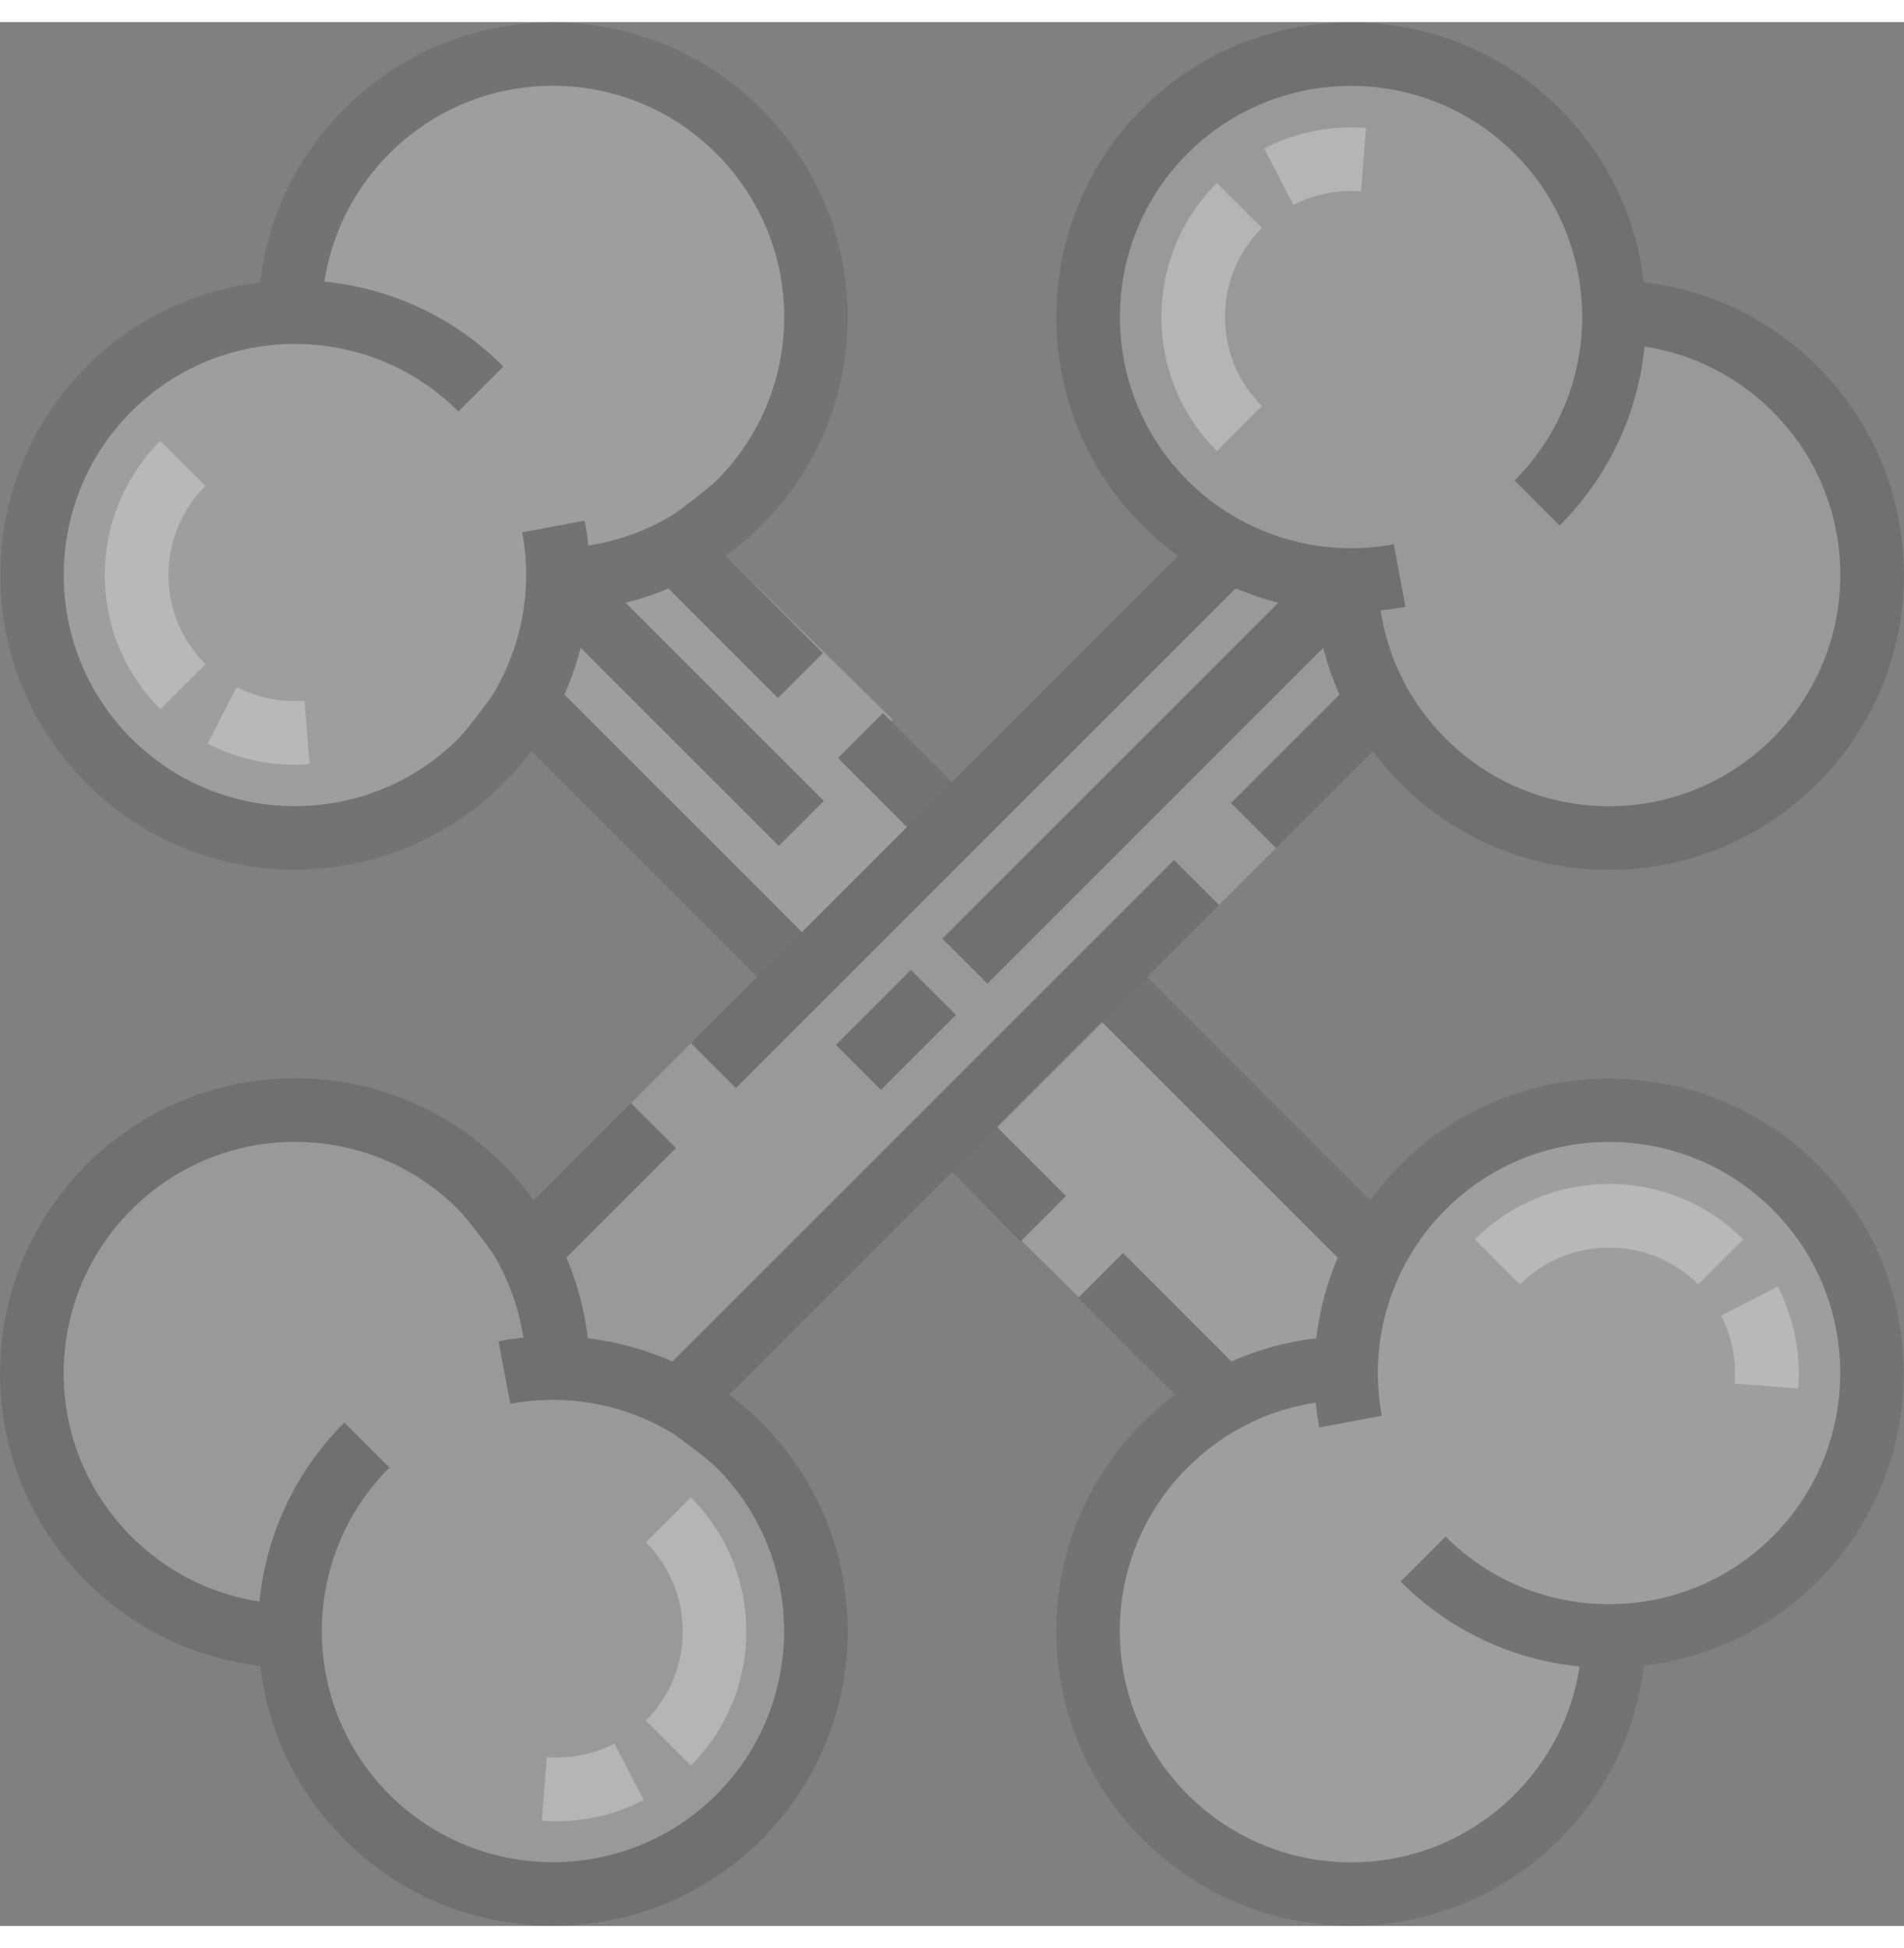 <svg
    id="Layer_1"
    version="1.1"
    xmlns="http://www.w3.org/2000/svg"
    xmlns:xlink="http://www.w3.org/1999/xlink"
    x="0px"
    y="0px"
    viewBox="0 0 512 512"
    style="enable-background:new 0 0 512 512;"
    xml:space="preserve" 
    width="43" 
    height="44"
>
    <rect x="0" y="0" width="512" height="512" fill="#808080" stroke="none"/>
    <path
      style="fill:#E0E0E2;"
      opacity="0.27"
      d="M488.769,307.232c30.922,30.922,30.922,81.229,0,112.151c-12.745,12.745-29.073,20.595-46.702,22.661 c-2.099,17.891-10.167,34.425-23.186,47.216C403.968,503.922,384.228,512,363.302,512c-43.724,0-79.301-35.577-79.301-79.301 c0-20.926,8.078-40.666,22.741-55.579c2.864-2.921,5.922-5.58,9.14-7.987l-25.993-25.993l0.228-0.228L256,309.252l-59.892,59.892 c3.035,2.259,5.933,4.758,8.66,7.474c30.922,30.922,30.922,81.229,0,112.151c-15.461,15.461-35.771,23.186-56.07,23.186 c-20.31,0-40.62-7.725-56.081-23.186c-12.745-12.745-20.595-29.073-22.661-46.702c-17.891-2.099-34.425-10.167-47.216-23.186 C8.078,403.968,0,384.228,0,363.302c0-43.724,35.577-79.301,79.301-79.301c20.926,0,40.666,8.078,55.579,22.741 c3.195,3.138,6.082,6.515,8.66,10.075l26.129-26.118l0.011,0.011l33.877-33.9l-60.702-60.702c-2.259,3.035-4.758,5.933-7.474,8.66 c-15.461,15.461-35.771,23.186-56.081,23.186s-40.609-7.725-56.07-23.186c-30.922-30.922-30.922-81.229,0-112.151 c12.745-12.745,29.073-20.595,46.702-22.661C72.033,52.065,80.1,35.531,93.119,22.741C108.032,8.078,127.772,0,148.698,0 c43.724,0,79.301,35.577,79.301,79.301c0,20.926-8.078,40.666-22.741,55.579c-3.138,3.195-6.515,6.082-10.075,8.66l44.842,43.998 l-0.422,0.422L256,204.369l60.828-60.828c-3.377-2.453-6.595-5.157-9.596-8.158c-30.922-30.922-30.922-81.229,0-112.151 s81.229-30.922,112.151,0c12.745,12.745,20.595,29.073,22.661,46.702c17.891,2.099,34.425,10.167,47.216,23.186 C503.922,108.032,512,127.772,512,148.698c0,43.724-35.577,79.301-79.301,79.301c-20.926,0-40.666-8.078-55.579-22.741 c-2.921-2.864-5.58-5.922-7.987-9.14l-60.691,60.691l60.018,60.006c2.442-3.377,5.169-6.584,8.158-9.585 C407.539,276.31,457.847,276.31,488.769,307.232z"
    />
    <g>
      <path
        style="fill:#ACABB1;"
        opacity="0.27"
        d="M239.604,187.961L256,204.357v0.011l-52.441,52.441l-60.702-60.702 c-2.259,3.035-4.758,5.933-7.474,8.66c-15.461,15.461-35.771,23.186-56.081,23.186s-40.609-7.725-56.07-23.186 c-30.922-30.922-30.922-81.229,0-112.151c12.745-12.745,29.073-20.595,46.702-22.661C72.033,52.065,80.1,35.531,93.119,22.741 C108.032,8.078,127.772,0,148.698,0c43.724,0,79.301,35.577,79.301,79.301c0,20.926-8.078,40.666-22.741,55.579 c-3.138,3.195-6.515,6.082-10.075,8.66l44.842,43.998L239.604,187.961z"
      />
      <path
        style="fill:#ACABB1;"
        opacity="0.27"
        d="M488.769,419.383c-12.745,12.745-29.073,20.595-46.702,22.661 c-2.099,17.891-10.167,34.425-23.186,47.216C403.968,503.922,384.228,512,363.302,512c-43.724,0-79.301-35.577-79.301-79.301 c0-20.926,8.078-40.666,22.741-55.579c2.864-2.921,5.922-5.58,9.14-7.987l-25.993-25.992l0.228-0.228l-33.866-33.409l52.441-52.441 l59.767,59.755c2.442-3.377,5.169-6.584,8.158-9.585c30.922-30.922,81.229-30.922,112.151,0S519.69,388.461,488.769,419.383z"
      />
    </g>
    <path
      opacity="0.27"
      d="M79.306,227.956c20.305-0.002,40.617-7.732,56.074-23.189 c2.722-2.721,5.213-5.618,7.481-8.656l60.696,60.696l-17.75,17.75 l12.103,12.103l134.385-134.385c3.716,1.579,7.543,2.879,11.454,3.874l-90.319,90.319l12.103,12.103l90.304-90.304 c1.094,4.323,2.548,8.533,4.35,12.592l-29.152,29.152l12.103,12.103l25.995-25.996c2.409,3.215,5.067,6.274,7.984,9.141 c14.92,14.661,34.657,22.735,55.578,22.735c43.726,0,79.301-35.575,79.301-79.301c0-20.921-8.074-40.658-22.735-55.578 c-12.79-13.016-29.33-21.086-47.219-23.178c-2.063-17.635-9.914-33.96-22.662-46.707c-30.918-30.916-81.228-30.918-112.148,0 c-30.919,30.921-30.919,81.229,0,112.149c2.999,2.999,6.213,5.713,9.591,8.158l-60.826,60.826l-18.555-18.555l-12.103,12.101 l18.556,18.556l-28.238,28.238l-63.863-63.863c1.804-4.069,3.256-8.28,4.353-12.589l53.294,53.294l12.103-12.103l-53.279-53.279 c3.926-0.994,7.762-2.275,11.473-3.854l29.464,29.464l12.103-12.103l-26.126-26.125c3.558-2.584,6.937-5.463,10.079-8.66 c14.661-14.92,22.735-34.657,22.735-55.578c0-43.726-35.575-79.301-79.301-79.301c-20.921,0-40.658,8.074-55.578,22.735 c-13.017,12.79-21.086,29.33-23.178,47.218C52.302,72.02,35.976,79.872,23.23,92.619c-30.918,30.919-30.918,81.228,0,112.148 C38.692,220.228,58.995,227.958,79.306,227.956z M319.337,35.333c24.244-24.247,63.698-24.247,87.942,0 c24.247,24.246,24.247,63.698,0,87.943l12.104,12.103c13.091-13.092,21.04-29.954,22.836-48.139c13.182,2.017,25.33,8.195,34.834,17.868c11.496,11.699,17.827,27.176,17.827,43.581c0,34.29-27.896,62.186-62.186,62.186c-16.406,0-31.882-6.332-43.581-17.827c-9.678-9.509-15.857-21.663-17.872-34.853c2.233-0.224,4.467-0.531,6.696-0.947l-3.145-16.823c-20.206,3.773-40.942-2.635-55.456-17.151C295.09,99.032,295.09,59.579,319.337,35.333z M35.333,104.721c24.244-24.247,63.699-24.247,87.943,0l12.103-12.103c-13.091-13.091-29.954-21.04-48.139-22.836c2.017-13.182,8.195-25.33,17.868-34.834c11.699-11.496,27.176-17.827,43.581-17.827c34.29,0,62.186,27.896,62.186,62.186c0,16.406-6.332,31.882-17.827,43.581c-3.12,3.175-11.902,9.485-11.902,9.485c-6.994,4.294-14.772,7.136-22.945,8.385c-0.224-2.233-0.536-4.466-0.953-6.694l-16.823,3.145c2.872,15.371-0.163,31.035-8.159,44.044c0,0-6.259,8.68-8.991,11.411c-24.244,24.247-63.699,24.247-87.943,0C11.087,168.417,11.087,128.966,35.333,104.721z"
    />
    <path
      opacity="0.27"
      d="M376.621,307.233c-2.999,2.997-5.721,6.206-8.165,9.583l-60.011-60.011l19.363-19.363l-12.103-12.103L180.84,360.205c-7.228-3.204-14.906-5.316-22.779-6.254c-0.882-7.53-2.827-14.818-5.751-21.691l29.464-29.464l-12.103-12.103l-26.125,26.126c-2.584-3.558-5.463-6.937-8.66-10.079c-14.92-14.661-34.657-22.735-55.578-22.735c-43.726,0-79.301,35.575-79.301,79.301c0,20.921,8.074,40.658,22.735,55.578c12.79,13.016,29.33,21.086,47.218,23.178c2.063,17.635,9.914,33.96,22.662,46.707c15.46,15.459,35.767,23.188,56.074,23.188c20.307,0,40.615-7.729,56.073-23.188c30.919-30.921,30.919-81.229,0-112.149c-2.721-2.721-5.618-5.213-8.656-7.481l59.89-59.89l18.555,18.555l12.103-12.101l-18.556-18.558l28.238-28.238l63.378,63.378c-2.931,6.897-4.881,14.186-5.77,21.652c-7.94,0.93-15.609,3.05-22.809,6.246l-29.152-29.152l-12.103,12.104l25.995,25.995c-3.215,2.409-6.274,5.067-9.141,7.984c-14.661,14.92-22.735,34.657-22.735,55.578c0,43.726,35.575,79.301,79.301,79.301c20.921,0,40.658-8.074,55.578-22.735c13.017-12.79,21.085-29.33,23.179-47.219c17.635-2.064,33.96-9.914,46.707-22.662c30.918-30.919,30.918-81.228,0-112.148C457.85,276.315,407.54,276.315,376.621,307.233z M192.663,388.723c24.247,24.246,24.247,63.698,0,87.943c-24.244,24.247-63.698,24.247-87.942,0c-24.247-24.246-24.247-63.698,0-87.943L92.617,376.62c-13.091,13.091-21.04,29.954-22.836,48.139c-13.182-2.017-25.33-8.195-34.834-17.868c-11.496-11.699-17.827-27.176-17.827-43.581c0-34.29,27.896-62.186,62.186-62.186c16.406,0,31.882,6.332,43.581,17.827c3.175,3.12,9.485,11.902,9.485,11.902c4.294,6.995,7.136,14.772,8.385,22.945c-2.233,0.224-4.466,0.536-6.694,0.953l3.145,16.823c15.37-2.867,31.036,0.164,44.046,8.162C181.254,379.734,189.931,385.99,192.663,388.723z M476.667,407.279c-24.244,24.247-63.699,24.247-87.943,0l-12.103,12.104c13.091,13.091,29.954,21.04,48.139,22.836c-2.017,13.181-8.195,25.33-17.868,34.834c-11.699,11.496-27.176,17.827-43.581,17.827c-34.29,0-62.186-27.896-62.186-62.186c0-16.406,6.332-31.882,17.827-43.581c9.508-9.677,21.66-15.856,34.847-17.871c0.224,2.233,0.536,4.466,0.953,6.694l16.823-3.145c-3.777-20.211,2.636-40.942,17.151-55.456c24.244-24.247,63.699-24.247,87.943,0C500.913,343.583,500.913,383.034,476.667,407.279z"
    />
    <g>
      <path
        style="fill:#FFFFFF;"
        opacity="0.27"
        d="M147.031,466.59l-1.346,17.062c1.351,0.107,2.7,0.16,4.047,0.16c8.126,0,16.13-1.928,23.36-5.657 l-7.845-15.212C159.653,465.827,153.351,467.086,147.031,466.59z"
      />
      <path
        style="fill:#FFFFFF;"
        opacity="0.27"
        d="M173.683,456.769l12.103,12.103c19.886-19.887,19.886-52.244,0-72.131l-12.103,12.103 C186.897,422.057,186.897,443.557,173.683,456.769z"
      />
      <path
        style="fill:#FFFFFF;"
        opacity="0.27"
        d="M365.996,45.522l1.349-17.062c-9.498-0.751-18.977,1.15-27.409,5.497l7.845,15.212 C353.377,46.284,359.672,45.024,365.996,45.522z"
      />
      <path
        style="fill:#FFFFFF;"
        opacity="0.27"
        d="M339.345,103.268c-6.4-6.4-9.926-14.91-9.926-23.963c0-9.052,3.526-17.563,9.927-23.963 L327.243,43.24c-9.633,9.634-14.939,22.443-14.939,36.065c0,13.624,5.306,26.432,14.941,36.065L339.345,103.268z"
      />
    </g>
    <rect
      x="232.36"
      y="256.822"
      transform="matrix(0.707 0.707 -0.707 0.707 262.249 -90.956)"
      width="17.115"
      height="28.525"
      opacity="0.27"
    />
    <g>
      <path
        style="fill:#FFFFFF;"
        opacity="0.27"
        d="M83.229,199.538l-1.346-17.062c-6.319,0.502-12.621-0.763-18.216-3.648l-7.845,15.212 c7.231,3.729,15.233,5.657,23.36,5.657C80.528,199.696,81.878,199.644,83.229,199.538z"
      />
      <path
        style="fill:#FFFFFF;"
        opacity="0.27"
        d="M55.23,172.654c-6.4-6.4-9.926-14.91-9.926-23.963c0-9.052,3.526-17.561,9.926-23.961L43.13,112.627 c-9.634,9.634-14.941,22.442-14.941,36.064c0,13.624,5.306,26.432,14.941,36.065L55.23,172.654z"
      />
      <path
        style="fill:#FFFFFF;"
        opacity="0.27"
        d="M466.478,366.109l17.062,1.349c0.751-9.5-1.151-18.978-5.497-27.409l-15.212,7.845 C465.716,353.489,466.976,359.789,466.478,366.109z"
      />
      <path
        style="fill:#FFFFFF;"
        opacity="0.27"
        d="M396.629,327.354l12.103,12.103c13.208-13.212,34.709-13.214,47.926,0l12.101-12.103 C448.874,307.468,416.517,307.469,396.629,327.354z"
      />
    </g>
    <g />
    <g />
    <g />
    <g />
    <g />
    <g />
    <g />
    <g />
    <g />
    <g />
    <g />
    <g />
    <g />
    <g />
    <g />
</svg>